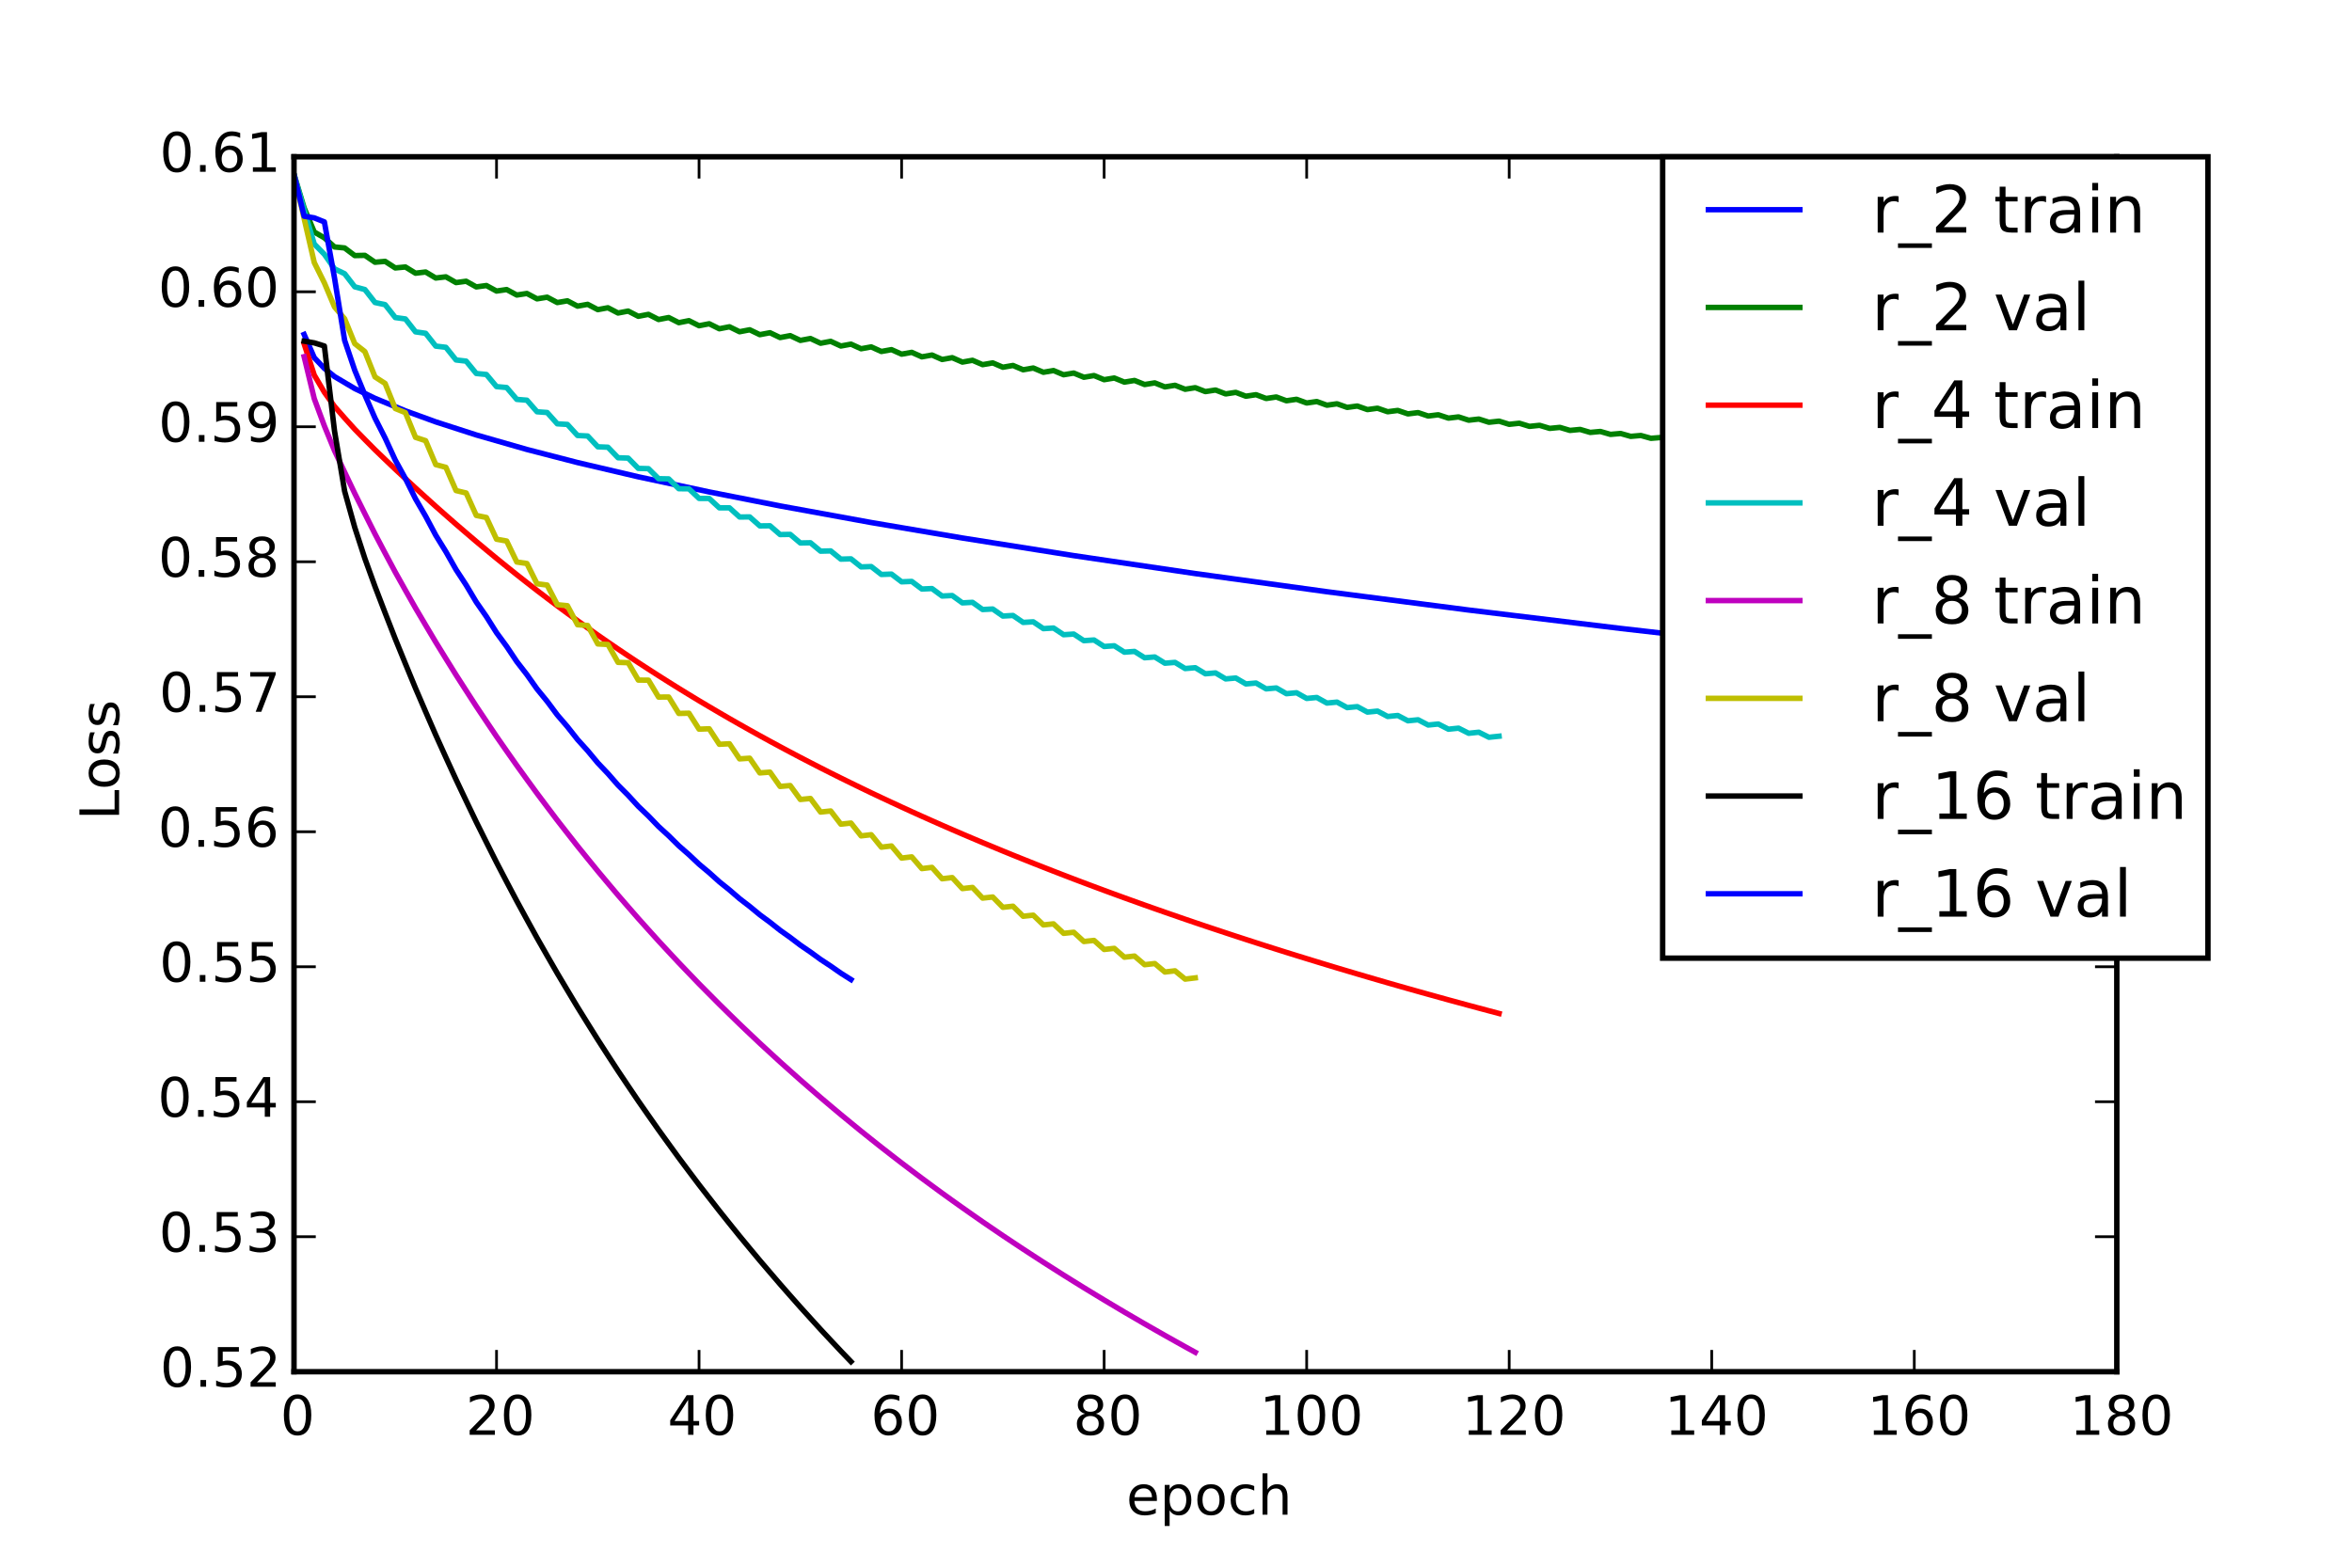 <?xml version="1.0" encoding="UTF-8"?>
<svg xmlns="http://www.w3.org/2000/svg" xmlns:xlink="http://www.w3.org/1999/xlink" width="432pt" height="288pt" viewBox="0 0 432 288" version="1.1">
<defs>
<g>
<symbol overflow="visible" id="glyph0-0">
<path style="stroke:none;" d="M 3.18 -6.641 C 2.672 -6.641 2.289 -6.391 2.031 -5.891 C 1.77 -5.391 1.648 -4.641 1.648 -3.641 C 1.648 -2.641 1.77 -1.891 2.031 -1.391 C 2.289 -0.891 2.672 -0.641 3.18 -0.641 C 3.691 -0.641 4.07 -0.891 4.328 -1.391 C 4.578 -1.891 4.711 -2.641 4.711 -3.641 C 4.711 -4.641 4.578 -5.391 4.328 -5.891 C 4.07 -6.391 3.691 -6.641 3.18 -6.641 M 3.18 -7.422 C 3.988 -7.422 4.609 -7.09 5.051 -6.449 C 5.48 -5.801 5.699 -4.859 5.699 -3.641 C 5.699 -2.41 5.48 -1.469 5.051 -0.828 C 4.609 -0.191 3.988 0.129 3.18 0.129 C 2.359 0.129 1.73 -0.191 1.301 -0.828 C 0.871 -1.469 0.66 -2.41 0.66 -3.641 C 0.66 -4.859 0.871 -5.801 1.301 -6.449 C 1.73 -7.09 2.359 -7.422 3.18 -7.422 "/>
</symbol>
<symbol overflow="visible" id="glyph0-1">
<path style="stroke:none;" d="M 1.922 -0.828 L 5.359 -0.828 L 5.359 0 L 0.73 0 L 0.73 -0.828 C 1.102 -1.211 1.609 -1.73 2.262 -2.391 C 2.898 -3.039 3.309 -3.461 3.48 -3.648 C 3.801 -4 4.02 -4.301 4.141 -4.551 C 4.262 -4.789 4.328 -5.039 4.328 -5.281 C 4.328 -5.66 4.191 -5.98 3.922 -6.219 C 3.648 -6.461 3.301 -6.59 2.859 -6.59 C 2.551 -6.59 2.219 -6.531 1.879 -6.43 C 1.539 -6.32 1.172 -6.16 0.781 -5.941 L 0.781 -6.941 C 1.18 -7.102 1.551 -7.219 1.891 -7.301 C 2.23 -7.379 2.551 -7.422 2.84 -7.422 C 3.59 -7.422 4.191 -7.23 4.641 -6.852 C 5.09 -6.469 5.32 -5.969 5.32 -5.34 C 5.32 -5.039 5.262 -4.75 5.148 -4.488 C 5.039 -4.219 4.84 -3.898 4.539 -3.539 C 4.461 -3.441 4.199 -3.172 3.762 -2.719 C 3.32 -2.27 2.711 -1.641 1.922 -0.828 "/>
</symbol>
<symbol overflow="visible" id="glyph0-2">
<path style="stroke:none;" d="M 3.781 -6.43 L 1.289 -2.539 L 3.781 -2.539 L 3.781 -6.43 M 3.52 -7.289 L 4.762 -7.289 L 4.762 -2.539 L 5.801 -2.539 L 5.801 -1.719 L 4.762 -1.719 L 4.762 0 L 3.781 0 L 3.781 -1.719 L 0.488 -1.719 L 0.488 -2.672 L 3.52 -7.289 "/>
</symbol>
<symbol overflow="visible" id="glyph0-3">
<path style="stroke:none;" d="M 3.301 -4.039 C 2.859 -4.039 2.512 -3.879 2.25 -3.578 C 1.988 -3.281 1.859 -2.859 1.859 -2.34 C 1.859 -1.809 1.988 -1.391 2.25 -1.09 C 2.512 -0.789 2.859 -0.641 3.301 -0.641 C 3.738 -0.641 4.09 -0.789 4.352 -1.09 C 4.609 -1.391 4.738 -1.809 4.738 -2.34 C 4.738 -2.859 4.609 -3.281 4.352 -3.578 C 4.09 -3.879 3.738 -4.039 3.301 -4.039 M 5.262 -7.129 L 5.262 -6.23 C 5.012 -6.352 4.762 -6.441 4.512 -6.5 C 4.25 -6.559 4 -6.59 3.762 -6.59 C 3.102 -6.59 2.602 -6.371 2.262 -5.93 C 1.922 -5.488 1.719 -4.82 1.68 -3.941 C 1.871 -4.219 2.109 -4.441 2.398 -4.59 C 2.691 -4.738 3.012 -4.82 3.359 -4.82 C 4.09 -4.82 4.672 -4.59 5.09 -4.148 C 5.512 -3.711 5.73 -3.102 5.73 -2.34 C 5.73 -1.59 5.5 -0.988 5.059 -0.539 C 4.621 -0.09 4.031 0.129 3.301 0.129 C 2.461 0.129 1.809 -0.191 1.371 -0.828 C 0.922 -1.469 0.699 -2.41 0.699 -3.641 C 0.699 -4.789 0.969 -5.711 1.52 -6.391 C 2.059 -7.07 2.801 -7.422 3.719 -7.422 C 3.961 -7.422 4.211 -7.391 4.469 -7.352 C 4.719 -7.301 4.98 -7.23 5.262 -7.129 "/>
</symbol>
<symbol overflow="visible" id="glyph0-4">
<path style="stroke:none;" d="M 3.18 -3.461 C 2.711 -3.461 2.34 -3.328 2.07 -3.078 C 1.801 -2.828 1.672 -2.488 1.672 -2.051 C 1.672 -1.609 1.801 -1.262 2.07 -1.012 C 2.34 -0.762 2.711 -0.641 3.18 -0.641 C 3.641 -0.641 4.012 -0.762 4.281 -1.02 C 4.551 -1.27 4.691 -1.609 4.691 -2.051 C 4.691 -2.488 4.551 -2.828 4.289 -3.078 C 4.02 -3.328 3.648 -3.461 3.18 -3.461 M 2.191 -3.879 C 1.77 -3.98 1.441 -4.18 1.199 -4.469 C 0.961 -4.762 0.852 -5.109 0.852 -5.531 C 0.852 -6.109 1.051 -6.57 1.469 -6.91 C 1.879 -7.25 2.449 -7.422 3.18 -7.422 C 3.898 -7.422 4.469 -7.25 4.891 -6.91 C 5.301 -6.57 5.512 -6.109 5.512 -5.531 C 5.512 -5.109 5.391 -4.762 5.148 -4.469 C 4.91 -4.18 4.59 -3.98 4.172 -3.879 C 4.641 -3.77 5.012 -3.551 5.281 -3.23 C 5.539 -2.91 5.68 -2.512 5.68 -2.051 C 5.68 -1.34 5.461 -0.801 5.031 -0.43 C 4.59 -0.051 3.98 0.129 3.18 0.129 C 2.371 0.129 1.75 -0.051 1.32 -0.43 C 0.891 -0.801 0.68 -1.34 0.68 -2.051 C 0.68 -2.512 0.809 -2.91 1.078 -3.23 C 1.34 -3.551 1.711 -3.77 2.191 -3.879 M 1.828 -5.441 C 1.828 -5.059 1.941 -4.762 2.18 -4.551 C 2.422 -4.34 2.75 -4.238 3.18 -4.238 C 3.602 -4.238 3.93 -4.34 4.172 -4.551 C 4.41 -4.762 4.531 -5.059 4.531 -5.441 C 4.531 -5.82 4.41 -6.109 4.172 -6.32 C 3.93 -6.531 3.602 -6.641 3.18 -6.641 C 2.75 -6.641 2.422 -6.531 2.18 -6.32 C 1.941 -6.109 1.828 -5.82 1.828 -5.441 "/>
</symbol>
<symbol overflow="visible" id="glyph0-5">
<path style="stroke:none;" d="M 1.238 -0.828 L 2.852 -0.828 L 2.852 -6.391 L 1.102 -6.039 L 1.102 -6.941 L 2.84 -7.289 L 3.828 -7.289 L 3.828 -0.828 L 5.441 -0.828 L 5.441 0 L 1.238 0 L 1.238 -0.828 "/>
</symbol>
<symbol overflow="visible" id="glyph0-6">
<path style="stroke:none;" d="M 5.621 -2.961 L 5.621 -2.52 L 1.488 -2.52 C 1.531 -1.898 1.711 -1.422 2.051 -1.102 C 2.379 -0.781 2.84 -0.621 3.441 -0.621 C 3.781 -0.621 4.121 -0.66 4.441 -0.738 C 4.762 -0.82 5.09 -0.949 5.41 -1.129 L 5.41 -0.281 C 5.09 -0.141 4.762 -0.031 4.422 0.031 C 4.078 0.09 3.73 0.129 3.391 0.129 C 2.512 0.129 1.82 -0.121 1.309 -0.621 C 0.801 -1.121 0.551 -1.809 0.551 -2.68 C 0.551 -3.57 0.789 -4.281 1.27 -4.809 C 1.75 -5.328 2.41 -5.602 3.23 -5.602 C 3.969 -5.602 4.551 -5.359 4.98 -4.891 C 5.398 -4.41 5.621 -3.77 5.621 -2.961 M 4.719 -3.219 C 4.711 -3.711 4.57 -4.102 4.309 -4.398 C 4.039 -4.691 3.68 -4.84 3.238 -4.84 C 2.738 -4.84 2.34 -4.691 2.039 -4.41 C 1.738 -4.129 1.559 -3.73 1.52 -3.219 L 4.719 -3.219 "/>
</symbol>
<symbol overflow="visible" id="glyph0-7">
<path style="stroke:none;" d="M 1.809 -0.82 L 1.809 2.07 L 0.91 2.07 L 0.91 -5.469 L 1.809 -5.469 L 1.809 -4.641 C 1.988 -4.961 2.23 -5.199 2.52 -5.359 C 2.809 -5.52 3.16 -5.602 3.559 -5.602 C 4.219 -5.602 4.762 -5.328 5.18 -4.809 C 5.59 -4.281 5.801 -3.59 5.801 -2.73 C 5.801 -1.871 5.59 -1.172 5.18 -0.648 C 4.762 -0.129 4.219 0.129 3.559 0.129 C 3.16 0.129 2.809 0.051 2.52 -0.102 C 2.23 -0.25 1.988 -0.488 1.809 -0.82 M 4.871 -2.73 C 4.871 -3.391 4.73 -3.898 4.461 -4.281 C 4.18 -4.66 3.809 -4.852 3.34 -4.852 C 2.859 -4.852 2.488 -4.66 2.219 -4.281 C 1.941 -3.898 1.809 -3.391 1.809 -2.73 C 1.809 -2.07 1.941 -1.551 2.219 -1.172 C 2.488 -0.789 2.859 -0.609 3.34 -0.609 C 3.809 -0.609 4.18 -0.789 4.461 -1.172 C 4.73 -1.551 4.871 -2.07 4.871 -2.73 "/>
</symbol>
<symbol overflow="visible" id="glyph0-8">
<path style="stroke:none;" d="M 3.059 -4.84 C 2.578 -4.84 2.199 -4.648 1.922 -4.27 C 1.641 -3.891 1.5 -3.379 1.5 -2.73 C 1.5 -2.07 1.629 -1.559 1.91 -1.18 C 2.191 -0.801 2.57 -0.621 3.059 -0.621 C 3.539 -0.621 3.922 -0.801 4.199 -1.18 C 4.48 -1.559 4.621 -2.07 4.621 -2.73 C 4.621 -3.371 4.48 -3.891 4.199 -4.27 C 3.922 -4.648 3.539 -4.84 3.059 -4.84 M 3.059 -5.602 C 3.84 -5.602 4.449 -5.34 4.898 -4.84 C 5.34 -4.328 5.57 -3.629 5.57 -2.73 C 5.57 -1.828 5.34 -1.129 4.898 -0.629 C 4.449 -0.121 3.84 0.129 3.059 0.129 C 2.27 0.129 1.648 -0.121 1.211 -0.629 C 0.77 -1.129 0.551 -1.828 0.551 -2.73 C 0.551 -3.629 0.77 -4.328 1.211 -4.84 C 1.648 -5.34 2.27 -5.602 3.059 -5.602 "/>
</symbol>
<symbol overflow="visible" id="glyph0-9">
<path style="stroke:none;" d="M 4.879 -5.262 L 4.879 -4.422 C 4.621 -4.559 4.371 -4.66 4.109 -4.73 C 3.852 -4.801 3.602 -4.84 3.34 -4.84 C 2.762 -4.84 2.301 -4.648 1.98 -4.281 C 1.66 -3.91 1.5 -3.391 1.5 -2.73 C 1.5 -2.059 1.66 -1.539 1.98 -1.172 C 2.301 -0.801 2.762 -0.621 3.34 -0.621 C 3.602 -0.621 3.852 -0.648 4.109 -0.719 C 4.371 -0.789 4.621 -0.898 4.879 -1.039 L 4.879 -0.211 C 4.621 -0.09 4.359 0 4.102 0.051 C 3.828 0.102 3.539 0.129 3.238 0.129 C 2.422 0.129 1.762 -0.121 1.281 -0.641 C 0.789 -1.148 0.551 -1.852 0.551 -2.73 C 0.551 -3.621 0.789 -4.32 1.281 -4.828 C 1.77 -5.34 2.441 -5.602 3.301 -5.602 C 3.578 -5.602 3.852 -5.57 4.109 -5.512 C 4.371 -5.449 4.629 -5.371 4.879 -5.262 "/>
</symbol>
<symbol overflow="visible" id="glyph0-10">
<path style="stroke:none;" d="M 5.488 -3.301 L 5.488 0 L 4.59 0 L 4.59 -3.27 C 4.59 -3.789 4.48 -4.172 4.281 -4.43 C 4.078 -4.691 3.781 -4.82 3.379 -4.82 C 2.891 -4.82 2.512 -4.66 2.23 -4.352 C 1.949 -4.039 1.809 -3.621 1.809 -3.09 L 1.809 0 L 0.91 0 L 0.91 -7.602 L 1.809 -7.602 L 1.809 -4.621 C 2.02 -4.941 2.27 -5.191 2.57 -5.352 C 2.859 -5.512 3.199 -5.602 3.578 -5.602 C 4.199 -5.602 4.68 -5.398 5 -5.012 C 5.32 -4.621 5.488 -4.051 5.488 -3.301 "/>
</symbol>
<symbol overflow="visible" id="glyph0-11">
<path style="stroke:none;" d="M 1.07 -1.238 L 2.102 -1.238 L 2.102 0 L 1.07 0 L 1.07 -1.238 "/>
</symbol>
<symbol overflow="visible" id="glyph0-12">
<path style="stroke:none;" d="M 1.078 -7.289 L 4.949 -7.289 L 4.949 -6.461 L 1.98 -6.461 L 1.98 -4.672 C 2.121 -4.719 2.27 -4.762 2.41 -4.781 C 2.551 -4.801 2.699 -4.82 2.84 -4.82 C 3.648 -4.82 4.289 -4.59 4.77 -4.148 C 5.25 -3.699 5.488 -3.102 5.488 -2.34 C 5.488 -1.551 5.238 -0.941 4.75 -0.512 C 4.262 -0.078 3.57 0.129 2.691 0.129 C 2.379 0.129 2.07 0.102 1.75 0.059 C 1.43 0.012 1.109 -0.059 0.77 -0.172 L 0.77 -1.16 C 1.059 -1 1.359 -0.879 1.68 -0.801 C 1.988 -0.719 2.32 -0.691 2.672 -0.691 C 3.23 -0.691 3.68 -0.828 4.012 -1.129 C 4.328 -1.43 4.5 -1.828 4.5 -2.34 C 4.5 -2.84 4.328 -3.238 4.012 -3.539 C 3.68 -3.84 3.23 -3.988 2.672 -3.988 C 2.41 -3.988 2.141 -3.961 1.879 -3.898 C 1.621 -3.84 1.352 -3.75 1.078 -3.629 L 1.078 -7.289 "/>
</symbol>
<symbol overflow="visible" id="glyph0-13">
<path style="stroke:none;" d="M 4.059 -3.93 C 4.531 -3.828 4.898 -3.621 5.16 -3.301 C 5.422 -2.98 5.559 -2.578 5.559 -2.121 C 5.559 -1.398 5.309 -0.84 4.82 -0.449 C 4.32 -0.059 3.621 0.129 2.711 0.129 C 2.398 0.129 2.078 0.102 1.762 0.039 C 1.441 -0.012 1.102 -0.102 0.762 -0.219 L 0.762 -1.172 C 1.031 -1.012 1.328 -0.891 1.66 -0.809 C 1.98 -0.73 2.32 -0.691 2.68 -0.691 C 3.301 -0.691 3.77 -0.809 4.09 -1.051 C 4.41 -1.289 4.578 -1.648 4.578 -2.121 C 4.578 -2.539 4.43 -2.879 4.129 -3.121 C 3.828 -3.359 3.41 -3.488 2.871 -3.488 L 2.02 -3.488 L 2.02 -4.301 L 2.91 -4.301 C 3.391 -4.301 3.762 -4.391 4.02 -4.59 C 4.281 -4.781 4.41 -5.059 4.41 -5.43 C 4.41 -5.801 4.27 -6.09 4.012 -6.289 C 3.738 -6.488 3.359 -6.59 2.871 -6.59 C 2.602 -6.59 2.309 -6.559 2 -6.5 C 1.691 -6.441 1.352 -6.352 0.98 -6.23 L 0.98 -7.109 C 1.352 -7.211 1.699 -7.289 2.031 -7.34 C 2.352 -7.391 2.66 -7.422 2.961 -7.422 C 3.699 -7.422 4.289 -7.25 4.73 -6.91 C 5.172 -6.57 5.391 -6.109 5.391 -5.531 C 5.391 -5.129 5.27 -4.789 5.039 -4.512 C 4.809 -4.23 4.48 -4.031 4.059 -3.93 "/>
</symbol>
<symbol overflow="visible" id="glyph0-14">
<path style="stroke:none;" d="M 0.82 -7.289 L 5.512 -7.289 L 5.512 -6.871 L 2.859 0 L 1.828 0 L 4.32 -6.461 L 0.82 -6.461 L 0.82 -7.289 "/>
</symbol>
<symbol overflow="visible" id="glyph0-15">
<path style="stroke:none;" d="M 1.102 -0.148 L 1.102 -1.051 C 1.34 -0.93 1.59 -0.84 1.852 -0.781 C 2.102 -0.719 2.352 -0.691 2.602 -0.691 C 3.238 -0.691 3.738 -0.898 4.078 -1.34 C 4.422 -1.781 4.621 -2.441 4.68 -3.34 C 4.48 -3.059 4.238 -2.84 3.961 -2.691 C 3.672 -2.539 3.352 -2.469 3 -2.469 C 2.262 -2.469 1.68 -2.691 1.262 -3.129 C 0.84 -3.57 0.629 -4.172 0.629 -4.941 C 0.629 -5.68 0.852 -6.281 1.289 -6.738 C 1.73 -7.191 2.32 -7.422 3.059 -7.422 C 3.898 -7.422 4.551 -7.09 4.988 -6.449 C 5.43 -5.801 5.66 -4.859 5.66 -3.641 C 5.66 -2.48 5.379 -1.57 4.84 -0.891 C 4.289 -0.211 3.559 0.129 2.641 0.129 C 2.391 0.129 2.141 0.102 1.891 0.059 C 1.629 0.02 1.371 -0.051 1.102 -0.148 M 3.059 -3.238 C 3.5 -3.238 3.852 -3.391 4.109 -3.691 C 4.371 -3.988 4.5 -4.41 4.5 -4.941 C 4.5 -5.461 4.371 -5.879 4.109 -6.18 C 3.852 -6.48 3.5 -6.641 3.059 -6.641 C 2.621 -6.641 2.27 -6.48 2.012 -6.18 C 1.75 -5.879 1.621 -5.461 1.621 -4.941 C 1.621 -4.41 1.75 -3.988 2.012 -3.691 C 2.27 -3.391 2.621 -3.238 3.059 -3.238 "/>
</symbol>
<symbol overflow="visible" id="glyph1-0">
<path style="stroke:none;" d="M -7.289 -0.98 L -7.289 -1.969 L -0.828 -1.969 L -0.828 -5.52 L 0 -5.52 L 0 -0.98 L -7.289 -0.98 "/>
</symbol>
<symbol overflow="visible" id="glyph1-1">
<path style="stroke:none;" d="M -4.84 -3.059 C -4.84 -2.578 -4.648 -2.199 -4.27 -1.922 C -3.891 -1.641 -3.379 -1.5 -2.73 -1.5 C -2.07 -1.5 -1.559 -1.629 -1.18 -1.91 C -0.801 -2.191 -0.621 -2.57 -0.621 -3.059 C -0.621 -3.539 -0.801 -3.922 -1.18 -4.199 C -1.559 -4.48 -2.07 -4.621 -2.73 -4.621 C -3.371 -4.621 -3.891 -4.48 -4.27 -4.199 C -4.648 -3.922 -4.84 -3.539 -4.84 -3.059 M -5.602 -3.059 C -5.602 -3.84 -5.34 -4.449 -4.84 -4.898 C -4.328 -5.34 -3.629 -5.57 -2.73 -5.57 C -1.828 -5.57 -1.129 -5.34 -0.629 -4.898 C -0.121 -4.449 0.129 -3.84 0.129 -3.059 C 0.129 -2.27 -0.121 -1.648 -0.629 -1.211 C -1.129 -0.77 -1.828 -0.551 -2.73 -0.551 C -3.629 -0.551 -4.328 -0.77 -4.84 -1.211 C -5.34 -1.648 -5.602 -2.27 -5.602 -3.059 "/>
</symbol>
<symbol overflow="visible" id="glyph1-2">
<path style="stroke:none;" d="M -5.309 -4.43 L -4.461 -4.43 C -4.578 -4.172 -4.68 -3.91 -4.75 -3.641 C -4.809 -3.359 -4.852 -3.078 -4.852 -2.789 C -4.852 -2.34 -4.781 -2 -4.641 -1.781 C -4.5 -1.559 -4.301 -1.449 -4.031 -1.449 C -3.82 -1.449 -3.66 -1.531 -3.539 -1.691 C -3.422 -1.852 -3.301 -2.172 -3.199 -2.648 L -3.129 -2.961 C -2.988 -3.602 -2.789 -4.051 -2.551 -4.32 C -2.301 -4.578 -1.949 -4.719 -1.512 -4.719 C -1 -4.719 -0.602 -4.52 -0.309 -4.121 C -0.012 -3.719 0.129 -3.16 0.129 -2.461 C 0.129 -2.16 0.102 -1.859 0.051 -1.539 C 0 -1.219 -0.078 -0.891 -0.199 -0.539 L -1.129 -0.539 C -0.949 -0.871 -0.82 -1.199 -0.738 -1.52 C -0.648 -1.84 -0.609 -2.16 -0.609 -2.48 C -0.609 -2.898 -0.68 -3.23 -0.82 -3.461 C -0.961 -3.68 -1.172 -3.801 -1.441 -3.801 C -1.68 -3.801 -1.871 -3.711 -2 -3.551 C -2.129 -3.391 -2.262 -3.031 -2.379 -2.469 L -2.449 -2.16 C -2.57 -1.602 -2.75 -1.191 -2.988 -0.949 C -3.23 -0.699 -3.559 -0.578 -3.988 -0.578 C -4.5 -0.578 -4.898 -0.762 -5.18 -1.121 C -5.461 -1.48 -5.602 -2 -5.602 -2.68 C -5.602 -3.012 -5.57 -3.32 -5.52 -3.621 C -5.469 -3.91 -5.398 -4.18 -5.309 -4.43 "/>
</symbol>
<symbol overflow="visible" id="glyph2-0">
<path style="stroke:none;" d="M 4.934 -5.555 C 4.812 -5.629 4.68 -5.676 4.535 -5.711 C 4.391 -5.734 4.234 -5.762 4.066 -5.762 C 3.457 -5.762 2.988 -5.555 2.664 -5.16 C 2.328 -4.766 2.172 -4.199 2.172 -3.457 L 2.172 0 L 1.094 0 L 1.094 -6.562 L 2.172 -6.562 L 2.172 -5.543 C 2.387 -5.941 2.688 -6.238 3.047 -6.434 C 3.406 -6.625 3.852 -6.719 4.379 -6.719 C 4.453 -6.719 4.535 -6.707 4.633 -6.707 C 4.715 -6.695 4.812 -6.684 4.934 -6.66 L 4.934 -5.555 "/>
</symbol>
<symbol overflow="visible" id="glyph2-1">
<path style="stroke:none;" d="M 6.121 1.98 L 6.121 2.82 L -0.109 2.82 L -0.109 1.98 L 6.121 1.98 "/>
</symbol>
<symbol overflow="visible" id="glyph2-2">
<path style="stroke:none;" d="M 2.305 -0.996 L 6.434 -0.996 L 6.434 0 L 0.875 0 L 0.875 -0.996 C 1.32 -1.453 1.934 -2.074 2.711 -2.867 C 3.48 -3.648 3.973 -4.152 4.176 -4.379 C 4.559 -4.801 4.824 -5.16 4.969 -5.461 C 5.113 -5.746 5.195 -6.047 5.195 -6.336 C 5.195 -6.793 5.027 -7.176 4.703 -7.465 C 4.379 -7.754 3.961 -7.906 3.434 -7.906 C 3.059 -7.906 2.664 -7.836 2.258 -7.715 C 1.848 -7.586 1.402 -7.391 0.938 -7.129 L 0.938 -8.328 C 1.414 -8.52 1.859 -8.664 2.27 -8.762 C 2.676 -8.855 3.059 -8.902 3.406 -8.902 C 4.309 -8.902 5.027 -8.676 5.566 -8.219 C 6.109 -7.766 6.383 -7.164 6.383 -6.406 C 6.383 -6.047 6.312 -5.699 6.18 -5.387 C 6.047 -5.062 5.809 -4.68 5.449 -4.246 C 5.352 -4.129 5.039 -3.805 4.512 -3.266 C 3.984 -2.723 3.254 -1.969 2.305 -0.996 "/>
</symbol>
<symbol overflow="visible" id="glyph2-3">
<path style="stroke:none;" d=""/>
</symbol>
<symbol overflow="visible" id="glyph2-4">
<path style="stroke:none;" d="M 2.195 -8.426 L 2.195 -6.562 L 4.414 -6.562 L 4.414 -5.723 L 2.195 -5.723 L 2.195 -2.16 C 2.195 -1.621 2.27 -1.273 2.41 -1.129 C 2.555 -0.973 2.855 -0.898 3.312 -0.898 L 4.414 -0.898 L 4.414 0 L 3.312 0 C 2.473 0 1.895 -0.156 1.586 -0.469 C 1.273 -0.781 1.117 -1.344 1.117 -2.16 L 1.117 -5.723 L 0.324 -5.723 L 0.324 -6.562 L 1.117 -6.562 L 1.117 -8.426 L 2.195 -8.426 "/>
</symbol>
<symbol overflow="visible" id="glyph2-5">
<path style="stroke:none;" d="M 4.117 -3.301 C 3.238 -3.301 2.641 -3.191 2.305 -3 C 1.969 -2.797 1.801 -2.461 1.801 -1.98 C 1.801 -1.598 1.922 -1.285 2.172 -1.066 C 2.426 -0.84 2.773 -0.73 3.203 -0.73 C 3.805 -0.73 4.285 -0.938 4.645 -1.367 C 5.004 -1.789 5.184 -2.352 5.184 -3.059 L 5.184 -3.301 L 4.117 -3.301 M 6.266 -3.742 L 6.266 0 L 5.184 0 L 5.184 -0.996 C 4.934 -0.59 4.621 -0.301 4.262 -0.121 C 3.898 0.059 3.445 0.156 2.914 0.156 C 2.242 0.156 1.703 -0.023 1.309 -0.395 C 0.91 -0.77 0.719 -1.273 0.719 -1.906 C 0.719 -2.641 0.961 -3.191 1.465 -3.574 C 1.957 -3.949 2.688 -4.141 3.672 -4.141 L 5.184 -4.141 L 5.184 -4.246 C 5.184 -4.738 5.016 -5.125 4.691 -5.398 C 4.367 -5.664 3.91 -5.809 3.324 -5.809 C 2.941 -5.809 2.578 -5.762 2.219 -5.664 C 1.859 -5.566 1.523 -5.438 1.199 -5.27 L 1.199 -6.266 C 1.586 -6.406 1.969 -6.527 2.34 -6.602 C 2.711 -6.672 3.07 -6.719 3.434 -6.719 C 4.379 -6.719 5.09 -6.469 5.555 -5.977 C 6.023 -5.484 6.266 -4.738 6.266 -3.742 "/>
</symbol>
<symbol overflow="visible" id="glyph2-6">
<path style="stroke:none;" d="M 1.129 -6.562 L 2.207 -6.562 L 2.207 0 L 1.129 0 L 1.129 -6.562 M 1.129 -9.121 L 2.207 -9.121 L 2.207 -7.754 L 1.129 -7.754 L 1.129 -9.121 "/>
</symbol>
<symbol overflow="visible" id="glyph2-7">
<path style="stroke:none;" d="M 6.59 -3.961 L 6.59 0 L 5.508 0 L 5.508 -3.926 C 5.508 -4.547 5.375 -5.004 5.137 -5.316 C 4.895 -5.629 4.535 -5.785 4.055 -5.785 C 3.469 -5.785 3.012 -5.594 2.676 -5.219 C 2.34 -4.848 2.172 -4.344 2.172 -3.707 L 2.172 0 L 1.094 0 L 1.094 -6.562 L 2.172 -6.562 L 2.172 -5.543 C 2.426 -5.93 2.723 -6.227 3.086 -6.422 C 3.434 -6.613 3.84 -6.719 4.297 -6.719 C 5.039 -6.719 5.617 -6.48 6 -6.012 C 6.383 -5.543 6.59 -4.859 6.59 -3.961 "/>
</symbol>
<symbol overflow="visible" id="glyph2-8">
<path style="stroke:none;" d="M 0.359 -6.562 L 1.5 -6.562 L 3.551 -1.055 L 5.605 -6.562 L 6.742 -6.562 L 4.285 0 L 2.82 0 L 0.359 -6.562 "/>
</symbol>
<symbol overflow="visible" id="glyph2-9">
<path style="stroke:none;" d="M 1.129 -9.121 L 2.207 -9.121 L 2.207 0 L 1.129 0 L 1.129 -9.121 "/>
</symbol>
<symbol overflow="visible" id="glyph2-10">
<path style="stroke:none;" d="M 4.535 -7.715 L 1.547 -3.047 L 4.535 -3.047 L 4.535 -7.715 M 4.223 -8.746 L 5.711 -8.746 L 5.711 -3.047 L 6.961 -3.047 L 6.961 -2.062 L 5.711 -2.062 L 5.711 0 L 4.535 0 L 4.535 -2.062 L 0.59 -2.062 L 0.59 -3.203 L 4.223 -8.746 "/>
</symbol>
<symbol overflow="visible" id="glyph2-11">
<path style="stroke:none;" d="M 3.816 -4.152 C 3.254 -4.152 2.809 -3.996 2.484 -3.695 C 2.16 -3.395 2.004 -2.988 2.004 -2.461 C 2.004 -1.934 2.16 -1.512 2.484 -1.211 C 2.809 -0.91 3.254 -0.77 3.816 -0.77 C 4.367 -0.77 4.812 -0.91 5.137 -1.223 C 5.461 -1.523 5.629 -1.934 5.629 -2.461 C 5.629 -2.988 5.461 -3.395 5.148 -3.695 C 4.824 -3.996 4.379 -4.152 3.816 -4.152 M 2.629 -4.656 C 2.125 -4.777 1.727 -5.016 1.441 -5.363 C 1.152 -5.711 1.02 -6.133 1.02 -6.637 C 1.02 -7.332 1.262 -7.883 1.766 -8.293 C 2.258 -8.699 2.941 -8.902 3.816 -8.902 C 4.68 -8.902 5.363 -8.699 5.867 -8.293 C 6.359 -7.883 6.613 -7.332 6.613 -6.637 C 6.613 -6.133 6.469 -5.711 6.18 -5.363 C 5.891 -5.016 5.508 -4.777 5.004 -4.656 C 5.566 -4.523 6.012 -4.262 6.336 -3.875 C 6.648 -3.492 6.816 -3.012 6.816 -2.461 C 6.816 -1.609 6.551 -0.961 6.035 -0.516 C 5.508 -0.059 4.777 0.156 3.816 0.156 C 2.844 0.156 2.102 -0.059 1.586 -0.516 C 1.066 -0.961 0.816 -1.609 0.816 -2.461 C 0.816 -3.012 0.973 -3.492 1.297 -3.875 C 1.609 -4.262 2.051 -4.523 2.629 -4.656 M 2.195 -6.527 C 2.195 -6.07 2.328 -5.711 2.617 -5.461 C 2.902 -5.207 3.301 -5.09 3.816 -5.09 C 4.32 -5.09 4.715 -5.207 5.004 -5.461 C 5.293 -5.711 5.438 -6.07 5.438 -6.527 C 5.438 -6.984 5.293 -7.332 5.004 -7.586 C 4.715 -7.836 4.32 -7.969 3.816 -7.969 C 3.301 -7.969 2.902 -7.836 2.617 -7.586 C 2.328 -7.332 2.195 -6.984 2.195 -6.527 "/>
</symbol>
<symbol overflow="visible" id="glyph2-12">
<path style="stroke:none;" d="M 1.488 -0.996 L 3.422 -0.996 L 3.422 -7.668 L 1.32 -7.246 L 1.32 -8.328 L 3.406 -8.746 L 4.598 -8.746 L 4.598 -0.996 L 6.527 -0.996 L 6.527 0 L 1.488 0 L 1.488 -0.996 "/>
</symbol>
<symbol overflow="visible" id="glyph2-13">
<path style="stroke:none;" d="M 3.961 -4.848 C 3.434 -4.848 3.012 -4.656 2.699 -4.297 C 2.387 -3.938 2.23 -3.434 2.23 -2.809 C 2.23 -2.172 2.387 -1.668 2.699 -1.309 C 3.012 -0.949 3.434 -0.77 3.961 -0.77 C 4.488 -0.77 4.906 -0.949 5.219 -1.309 C 5.531 -1.668 5.688 -2.172 5.688 -2.809 C 5.688 -3.434 5.531 -3.938 5.219 -4.297 C 4.906 -4.656 4.488 -4.848 3.961 -4.848 M 6.312 -8.555 L 6.312 -7.477 C 6.012 -7.621 5.711 -7.727 5.41 -7.801 C 5.102 -7.871 4.801 -7.906 4.512 -7.906 C 3.719 -7.906 3.121 -7.645 2.711 -7.117 C 2.305 -6.59 2.062 -5.785 2.016 -4.727 C 2.242 -5.062 2.531 -5.328 2.879 -5.508 C 3.227 -5.688 3.613 -5.785 4.031 -5.785 C 4.906 -5.785 5.605 -5.508 6.109 -4.98 C 6.613 -4.453 6.875 -3.719 6.875 -2.809 C 6.875 -1.906 6.602 -1.188 6.07 -0.648 C 5.543 -0.109 4.836 0.156 3.961 0.156 C 2.953 0.156 2.172 -0.227 1.645 -0.996 C 1.105 -1.766 0.84 -2.891 0.84 -4.367 C 0.84 -5.746 1.164 -6.852 1.824 -7.668 C 2.473 -8.484 3.359 -8.902 4.465 -8.902 C 4.754 -8.902 5.051 -8.867 5.363 -8.82 C 5.664 -8.762 5.977 -8.676 6.312 -8.555 "/>
</symbol>
</g>
<clipPath id="clip1">
  <path d="M 54 31 L 384 31 L 384 89 L 54 89 Z "/>
</clipPath>
<clipPath id="clip2">
  <path d="M 54 31 L 277 31 L 277 137 L 54 137 Z "/>
</clipPath>
<clipPath id="clip3">
  <path d="M 54 31 L 221 31 L 221 181 L 54 181 Z "/>
</clipPath>
<clipPath id="clip4">
  <path d="M 54 31 L 158 31 L 158 181 L 54 181 Z "/>
</clipPath>
</defs>
<g id="surface1">
<rect x="0" y="0" width="432" height="288" style="fill:rgb(100%,100%,100%);fill-opacity:1;stroke:none;"/>
<path style=" stroke:none;fill-rule:nonzero;fill:rgb(100%,100%,100%);fill-opacity:1;" d="M 54 252 L 388.801 252 L 388.801 28.801 L 54 28.801 Z "/>
<path style="fill:none;stroke-width:1;stroke-linecap:square;stroke-linejoin:round;stroke:rgb(0%,0%,100%);stroke-opacity:1;stroke-miterlimit:10;" d="M 55.859 226.562 L 57.719 222.297 L 59.578 220.324 L 61.441 218.82 L 65.16 216.617 L 68.879 214.824 L 74.461 212.527 L 80.039 210.496 L 87.48 208.094 L 96.781 205.426 L 106.078 203.023 L 117.238 200.406 L 130.262 197.625 L 143.281 195.055 L 160.02 192.004 L 176.762 189.164 L 197.219 185.926 L 219.539 182.629 L 243.719 179.293 L 269.762 175.93 L 297.66 172.551 L 331.141 168.73 L 368.34 164.719 L 383.219 163.176 " transform="matrix(1,0,0,-1,0,288)"/>
<g clip-path="url(#clip1)" clip-rule="nonzero">
<path style="fill:none;stroke-width:1;stroke-linecap:square;stroke-linejoin:round;stroke:rgb(0%,50%,0%);stroke-opacity:1;stroke-miterlimit:10;" d="M 54 255.957 L 55.859 249.812 L 57.719 245.379 L 59.578 244.305 L 61.441 242.633 L 63.301 242.449 L 65.16 241.047 L 67.02 241.09 L 68.879 239.824 L 70.738 239.984 L 72.602 238.777 L 74.461 238.953 L 76.32 237.812 L 78.18 238.031 L 80.039 236.926 L 81.898 237.145 L 83.762 236.086 L 85.621 236.332 L 87.48 235.293 L 89.34 235.543 L 91.199 234.531 L 93.059 234.805 L 94.922 233.801 L 96.781 234.086 L 98.641 233.098 L 100.5 233.402 L 102.359 232.418 L 104.219 232.734 L 106.078 231.758 L 107.941 232.09 L 109.801 231.117 L 111.66 231.461 L 113.52 230.496 L 115.379 230.852 L 117.238 229.891 L 119.102 230.25 L 120.961 229.301 L 122.82 229.664 L 124.68 228.723 L 126.539 229.09 L 128.398 228.16 L 130.262 228.523 L 132.121 227.602 L 133.98 227.965 L 135.84 227.055 L 137.699 227.414 L 139.559 226.52 L 141.422 226.875 L 143.281 225.988 L 145.141 226.34 L 147 225.465 L 148.859 225.812 L 150.719 224.945 L 152.578 225.293 L 154.441 224.434 L 156.301 224.777 L 158.16 223.93 L 160.02 224.27 L 161.879 223.43 L 163.738 223.77 L 165.602 222.938 L 167.461 223.27 L 169.32 222.445 L 171.18 222.777 L 173.039 221.961 L 174.898 222.293 L 176.762 221.48 L 178.621 221.809 L 180.48 221.008 L 182.34 221.332 L 184.199 220.535 L 186.059 220.859 L 187.922 220.07 L 189.781 220.391 L 191.641 219.609 L 193.5 219.926 L 195.359 219.152 L 197.219 219.465 L 199.078 218.695 L 200.941 219.008 L 202.801 218.246 L 204.66 218.555 L 206.52 217.801 L 208.379 218.105 L 210.238 217.359 L 212.102 217.66 L 213.961 216.922 L 215.82 217.219 L 217.68 216.488 L 219.539 216.781 L 221.398 216.059 L 223.262 216.348 L 225.121 215.633 L 226.98 215.918 L 228.84 215.211 L 230.699 215.492 L 232.559 214.793 L 234.422 215.07 L 236.281 214.375 L 238.141 214.648 L 240 213.965 L 241.859 214.234 L 243.719 213.559 L 245.578 213.82 L 247.441 213.156 L 249.301 213.41 L 251.16 212.754 L 253.02 213.004 L 254.879 212.359 L 256.738 212.598 L 258.602 211.965 L 260.461 212.199 L 262.32 211.574 L 264.18 211.801 L 266.039 211.188 L 267.898 211.41 L 269.762 210.805 L 271.621 211.016 L 273.48 210.426 L 275.34 210.629 L 277.199 210.047 L 279.059 210.246 L 280.922 209.672 L 282.781 209.863 L 284.641 209.301 L 286.5 209.484 L 288.359 208.93 L 290.219 209.109 L 292.078 208.562 L 293.941 208.734 L 295.801 208.199 L 297.66 208.363 L 299.52 207.836 L 301.379 207.996 L 303.238 207.477 L 305.102 207.629 L 306.961 207.121 L 308.82 207.27 L 310.68 206.766 L 312.539 206.906 L 314.398 206.41 L 316.262 206.551 L 318.121 206.062 L 319.98 206.195 L 321.84 205.715 L 323.699 205.84 L 325.559 205.367 L 327.422 205.488 L 329.281 205.023 L 331.141 205.141 L 333 204.68 L 334.859 204.793 L 336.719 204.34 L 338.578 204.449 L 340.441 204.004 L 342.301 204.109 L 344.16 203.668 L 346.02 203.77 L 347.879 203.336 L 349.738 203.434 L 351.602 203.004 L 353.461 203.098 L 355.32 202.676 L 357.18 202.762 L 359.039 202.348 L 360.898 202.434 L 362.762 202.023 L 364.621 202.105 L 366.48 201.699 L 368.34 201.777 L 370.199 201.379 L 372.059 201.453 L 373.922 201.062 L 375.781 201.129 L 377.641 200.746 L 379.5 200.809 L 381.359 200.43 L 383.219 200.492 " transform="matrix(1,0,0,-1,0,288)"/>
</g>
<path style="fill:none;stroke-width:1;stroke-linecap:square;stroke-linejoin:round;stroke:rgb(100%,0%,0%);stroke-opacity:1;stroke-miterlimit:10;" d="M 55.859 224.832 L 57.719 219.094 L 59.578 215.941 L 61.441 213.328 L 63.301 211.207 L 65.16 209.148 L 67.02 207.242 L 68.879 205.367 L 70.738 203.578 L 72.602 201.797 L 74.461 200.066 L 76.32 198.344 L 78.18 196.656 L 80.039 194.977 L 81.898 193.332 L 83.762 191.699 L 85.621 190.102 L 87.48 188.516 L 89.34 186.961 L 91.199 185.426 L 93.059 183.918 L 94.922 182.426 L 96.781 180.965 L 98.641 179.52 L 100.5 178.105 L 102.359 176.703 L 104.219 175.328 L 106.078 173.973 L 107.941 172.645 L 109.801 171.328 L 111.66 170.039 L 113.52 168.766 L 115.379 167.516 L 117.238 166.281 L 119.102 165.07 L 120.961 163.875 L 122.82 162.699 L 124.68 161.539 L 126.539 160.398 L 128.398 159.27 L 130.262 158.164 L 132.121 157.07 L 133.98 155.992 L 135.84 154.93 L 137.699 153.883 L 139.559 152.848 L 141.422 151.828 L 143.281 150.824 L 145.141 149.832 L 147 148.852 L 148.859 147.891 L 150.719 146.934 L 152.578 145.996 L 154.441 145.066 L 156.301 144.152 L 158.16 143.246 L 160.02 142.352 L 161.879 141.469 L 163.738 140.602 L 165.602 139.738 L 167.461 138.887 L 169.32 138.047 L 171.18 137.219 L 173.039 136.395 L 174.898 135.586 L 176.762 134.781 L 178.621 133.992 L 180.48 133.207 L 182.34 132.434 L 184.199 131.664 L 186.059 130.906 L 187.922 130.156 L 189.781 129.414 L 191.641 128.68 L 193.5 127.953 L 195.359 127.234 L 197.219 126.52 L 199.078 125.816 L 200.941 125.117 L 202.801 124.426 L 204.66 123.742 L 206.52 123.062 L 210.238 121.727 L 212.102 121.07 L 213.961 120.418 L 217.68 119.129 L 219.539 118.496 L 221.398 117.867 L 223.262 117.246 L 225.121 116.629 L 226.98 116.016 L 228.84 115.41 L 230.699 114.809 L 232.559 114.211 L 234.422 113.621 L 236.281 113.035 L 238.141 112.457 L 240 111.883 L 241.859 111.312 L 243.719 110.746 L 245.578 110.184 L 247.441 109.629 L 249.301 109.078 L 251.16 108.531 L 253.02 107.988 L 254.879 107.449 L 256.738 106.918 L 258.602 106.387 L 260.461 105.863 L 262.32 105.344 L 266.039 104.312 L 267.898 103.809 L 269.762 103.301 L 271.621 102.801 L 273.48 102.305 L 275.34 101.812 " transform="matrix(1,0,0,-1,0,288)"/>
<g clip-path="url(#clip2)" clip-rule="nonzero">
<path style="fill:none;stroke-width:1;stroke-linecap:square;stroke-linejoin:round;stroke:rgb(0%,75%,75%);stroke-opacity:1;stroke-miterlimit:10;" d="M 54 255.957 L 55.859 249.426 L 57.719 243.18 L 59.578 241.285 L 61.441 238.613 L 63.301 237.719 L 65.16 235.309 L 67.02 234.809 L 68.879 232.426 L 70.738 232.031 L 72.602 229.664 L 74.461 229.41 L 76.32 227.035 L 78.18 226.77 L 80.039 224.414 L 81.898 224.195 L 83.762 221.871 L 85.621 221.656 L 87.48 219.387 L 89.34 219.203 L 91.199 216.977 L 93.059 216.805 L 94.922 214.629 L 96.781 214.48 L 98.641 212.352 L 100.5 212.219 L 102.359 210.141 L 104.219 210.027 L 106.078 207.996 L 107.941 207.902 L 109.801 205.918 L 111.66 205.84 L 113.52 203.906 L 115.379 203.84 L 117.238 201.953 L 119.102 201.902 L 120.961 200.059 L 122.82 200.023 L 124.68 198.219 L 126.539 198.199 L 128.398 196.438 L 130.262 196.426 L 132.121 194.707 L 133.98 194.707 L 135.84 193.023 L 137.699 193.035 L 139.559 191.387 L 141.422 191.41 L 143.281 189.797 L 145.141 189.828 L 147 188.25 L 148.859 188.289 L 150.719 186.746 L 152.578 186.793 L 154.441 185.281 L 156.301 185.336 L 158.16 183.855 L 160.02 183.918 L 161.879 182.465 L 163.738 182.535 L 165.602 181.113 L 167.461 181.188 L 169.32 179.793 L 171.18 179.875 L 173.039 178.504 L 174.898 178.594 L 176.762 177.246 L 178.621 177.344 L 180.48 176.023 L 182.34 176.121 L 184.199 174.824 L 186.059 174.93 L 187.922 173.656 L 189.781 173.766 L 191.641 172.512 L 193.5 172.629 L 195.359 171.395 L 197.219 171.52 L 199.078 170.301 L 200.941 170.43 L 202.801 169.234 L 204.66 169.367 L 206.52 168.188 L 208.379 168.328 L 210.238 167.164 L 212.102 167.309 L 213.961 166.164 L 215.82 166.312 L 217.68 165.18 L 219.539 165.336 L 221.398 164.219 L 223.262 164.379 L 225.121 163.277 L 226.98 163.441 L 228.84 162.355 L 230.699 162.52 L 232.559 161.449 L 234.422 161.617 L 236.281 160.562 L 238.141 160.734 L 240 159.691 L 241.859 159.867 L 243.719 158.84 L 245.578 159.016 L 247.441 158.004 L 249.301 158.184 L 251.16 157.18 L 253.02 157.363 L 254.879 156.375 L 256.738 156.559 L 258.602 155.582 L 260.461 155.77 L 262.32 154.805 L 264.18 154.992 L 266.039 154.039 L 267.898 154.23 L 269.762 153.289 L 271.621 153.484 L 273.48 152.555 L 275.34 152.75 " transform="matrix(1,0,0,-1,0,288)"/>
</g>
<path style="fill:none;stroke-width:1;stroke-linecap:square;stroke-linejoin:round;stroke:rgb(75%,0%,75%);stroke-opacity:1;stroke-miterlimit:10;" d="M 55.859 222.48 L 57.719 214.766 L 59.578 209.754 L 61.441 205.211 L 63.301 201.254 L 65.16 197.348 L 67.02 193.613 L 68.879 189.91 L 70.738 186.375 L 72.602 182.887 L 74.461 179.57 L 76.32 176.293 L 78.18 173.148 L 80.039 170.023 L 81.898 167.008 L 83.762 164.008 L 85.621 161.117 L 87.48 158.242 L 89.34 155.461 L 91.199 152.699 L 93.059 150.027 L 94.922 147.375 L 96.781 144.801 L 98.641 142.25 L 100.5 139.773 L 102.359 137.312 L 104.219 134.93 L 106.078 132.559 L 107.941 130.258 L 109.801 127.973 L 111.66 125.754 L 113.52 123.547 L 115.379 121.402 L 117.238 119.27 L 119.102 117.195 L 120.961 115.133 L 122.82 113.129 L 124.68 111.133 L 126.539 109.191 L 128.398 107.258 L 130.262 105.379 L 132.121 103.508 L 133.98 101.684 L 135.84 99.871 L 137.699 98.102 L 139.559 96.344 L 141.422 94.629 L 143.281 92.922 L 145.141 91.258 L 147 89.602 L 148.859 87.984 L 150.719 86.375 L 152.578 84.805 L 154.441 83.242 L 156.301 81.715 L 158.16 80.195 L 160.02 78.707 L 161.879 77.23 L 163.738 75.785 L 165.602 74.348 L 167.461 72.941 L 169.32 71.539 L 171.18 70.168 L 173.039 68.805 L 174.898 67.469 L 176.762 66.141 L 178.621 64.836 L 180.48 63.539 L 182.34 62.27 L 184.199 61.004 L 186.059 59.766 L 187.922 58.531 L 189.781 57.32 L 191.641 56.113 L 193.5 54.93 L 195.359 53.75 L 197.219 52.59 L 199.078 51.438 L 200.941 50.305 L 202.801 49.176 L 204.66 48.066 L 206.52 46.961 L 208.379 45.879 L 210.238 44.793 L 212.102 43.73 L 213.961 42.672 L 215.82 41.629 L 217.68 40.59 L 219.539 39.566 " transform="matrix(1,0,0,-1,0,288)"/>
<g clip-path="url(#clip3)" clip-rule="nonzero">
<path style="fill:none;stroke-width:1;stroke-linecap:square;stroke-linejoin:round;stroke:rgb(75%,75%,0%);stroke-opacity:1;stroke-miterlimit:10;" d="M 54 255.957 L 55.859 247.859 L 57.719 239.77 L 59.578 236.031 L 61.441 231.613 L 63.301 229.434 L 65.16 224.867 L 67.02 223.406 L 68.879 218.758 L 70.738 217.555 L 72.602 212.949 L 74.461 212.191 L 76.32 207.652 L 78.18 207.043 L 80.039 202.641 L 81.898 202.148 L 83.762 197.879 L 85.621 197.434 L 87.48 193.309 L 89.34 192.93 L 91.199 188.941 L 93.059 188.609 L 94.922 184.754 L 96.781 184.48 L 98.641 180.75 L 100.5 180.52 L 102.359 176.91 L 104.219 176.727 L 106.078 173.23 L 107.941 173.094 L 109.801 169.703 L 111.66 169.605 L 113.52 166.316 L 115.379 166.258 L 117.238 163.062 L 119.102 163.043 L 120.961 159.938 L 122.82 159.953 L 124.68 156.934 L 126.539 156.977 L 128.398 154.047 L 130.262 154.117 L 132.121 151.266 L 133.98 151.363 L 135.84 148.586 L 137.699 148.711 L 139.559 146.008 L 141.422 146.152 L 143.281 143.523 L 145.141 143.688 L 147 141.129 L 148.859 141.312 L 150.719 138.816 L 152.578 139.016 L 154.441 136.59 L 156.301 136.797 L 158.16 134.441 L 160.02 134.656 L 161.879 132.367 L 163.738 132.59 L 165.602 130.363 L 167.461 130.586 L 169.32 128.43 L 171.18 128.652 L 173.039 126.562 L 174.898 126.781 L 176.762 124.758 L 178.621 124.969 L 180.48 123.008 L 182.34 123.215 L 184.199 121.316 L 186.059 121.52 L 187.922 119.676 L 189.781 119.875 L 191.641 118.082 L 193.5 118.281 L 195.359 116.535 L 197.219 116.734 L 199.078 115.035 L 200.941 115.234 L 202.801 113.574 L 204.66 113.777 L 206.52 112.156 L 208.379 112.363 L 210.238 110.773 L 212.102 110.988 L 213.961 109.43 L 215.82 109.652 L 217.68 108.125 L 219.539 108.352 " transform="matrix(1,0,0,-1,0,288)"/>
</g>
<path style="fill:none;stroke-width:1;stroke-linecap:square;stroke-linejoin:round;stroke:rgb(0%,0%,0%);stroke-opacity:1;stroke-miterlimit:10;" d="M 55.859 225.32 L 57.719 225.012 L 59.578 224.434 L 61.441 208.824 L 63.301 197.754 L 65.16 191.102 L 67.02 185.383 L 68.879 180.25 L 70.738 175.406 L 72.602 170.629 L 74.461 166.07 L 76.32 161.559 L 78.18 157.238 L 80.039 152.965 L 81.898 148.855 L 83.762 144.793 L 85.621 140.875 L 87.48 137 L 89.34 133.266 L 91.199 129.57 L 93.059 126.004 L 94.922 122.477 L 96.781 119.066 L 98.641 115.691 L 100.5 112.43 L 102.359 109.199 L 104.219 106.074 L 106.078 102.977 L 107.941 99.977 L 109.801 97.004 L 111.66 94.121 L 113.52 91.266 L 115.379 88.492 L 117.238 85.746 L 119.102 83.074 L 120.961 80.426 L 122.82 77.852 L 124.68 75.293 L 126.539 72.809 L 128.398 70.34 L 130.262 67.941 L 132.121 65.555 L 133.98 63.23 L 135.84 60.922 L 137.699 58.672 L 139.559 56.438 L 141.422 54.258 L 143.281 52.09 L 145.141 49.973 L 147 47.871 L 148.859 45.82 L 150.719 43.773 L 152.578 41.781 L 154.441 39.797 L 156.301 37.859 " transform="matrix(1,0,0,-1,0,288)"/>
<g clip-path="url(#clip4)" clip-rule="nonzero">
<path style="fill:none;stroke-width:1;stroke-linecap:square;stroke-linejoin:round;stroke:rgb(0%,0%,100%);stroke-opacity:1;stroke-miterlimit:10;" d="M 54 255.957 L 55.859 248.277 L 57.719 247.977 L 59.578 247.234 L 61.441 236.934 L 63.301 225.469 L 65.16 219.973 L 67.02 215.449 L 68.879 211.18 L 70.738 207.527 L 72.602 203.473 L 74.461 200.09 L 76.32 196.355 L 78.18 193.152 L 80.039 189.664 L 81.898 186.648 L 83.762 183.355 L 85.621 180.516 L 87.48 177.395 L 89.34 174.723 L 91.199 171.773 L 93.059 169.242 L 94.922 166.457 L 96.781 164.059 L 98.641 161.426 L 100.5 159.152 L 102.359 156.66 L 104.219 154.5 L 106.078 152.141 L 107.941 150.082 L 109.801 147.844 L 111.66 145.887 L 113.52 143.758 L 115.379 141.895 L 117.238 139.871 L 119.102 138.09 L 120.961 136.16 L 122.82 134.461 L 124.68 132.621 L 126.539 130.996 L 128.398 129.242 L 130.262 127.684 L 132.121 126.008 L 133.98 124.516 L 135.84 122.91 L 137.699 121.48 L 139.559 119.945 L 141.422 118.57 L 143.281 117.098 L 145.141 115.777 L 147 114.367 L 148.859 113.098 L 150.719 111.742 L 152.578 110.52 L 154.441 109.219 L 156.301 108.043 " transform="matrix(1,0,0,-1,0,288)"/>
</g>
<path style="fill:none;stroke-width:1;stroke-linecap:square;stroke-linejoin:miter;stroke:rgb(0%,0%,0%);stroke-opacity:1;stroke-miterlimit:10;" d="M 54 259.199 L 388.801 259.199 " transform="matrix(1,0,0,-1,0,288)"/>
<path style="fill:none;stroke-width:1;stroke-linecap:square;stroke-linejoin:miter;stroke:rgb(0%,0%,0%);stroke-opacity:1;stroke-miterlimit:10;" d="M 388.801 36 L 388.801 259.199 " transform="matrix(1,0,0,-1,0,288)"/>
<path style="fill:none;stroke-width:1;stroke-linecap:square;stroke-linejoin:miter;stroke:rgb(0%,0%,0%);stroke-opacity:1;stroke-miterlimit:10;" d="M 54 36 L 388.801 36 " transform="matrix(1,0,0,-1,0,288)"/>
<path style="fill:none;stroke-width:1;stroke-linecap:square;stroke-linejoin:miter;stroke:rgb(0%,0%,0%);stroke-opacity:1;stroke-miterlimit:10;" d="M 54 36 L 54 259.199 " transform="matrix(1,0,0,-1,0,288)"/>
<path style="fill:none;stroke-width:0.5;stroke-linecap:butt;stroke-linejoin:round;stroke:rgb(0%,0%,0%);stroke-opacity:1;stroke-miterlimit:10;" d="M 54 36 L 54 40 " transform="matrix(1,0,0,-1,0,288)"/>
<path style="fill:none;stroke-width:0.5;stroke-linecap:butt;stroke-linejoin:round;stroke:rgb(0%,0%,0%);stroke-opacity:1;stroke-miterlimit:10;" d="M 54 259.199 L 54 255.199 " transform="matrix(1,0,0,-1,0,288)"/>
<g style="fill:rgb(0%,0%,0%);fill-opacity:1;">
  <use xlink:href="#glyph0-0" x="51.477" y="263.594"/>
</g>
<path style="fill:none;stroke-width:0.5;stroke-linecap:butt;stroke-linejoin:round;stroke:rgb(0%,0%,0%);stroke-opacity:1;stroke-miterlimit:10;" d="M 91.199 36 L 91.199 40 " transform="matrix(1,0,0,-1,0,288)"/>
<path style="fill:none;stroke-width:0.5;stroke-linecap:butt;stroke-linejoin:round;stroke:rgb(0%,0%,0%);stroke-opacity:1;stroke-miterlimit:10;" d="M 91.199 259.199 L 91.199 255.199 " transform="matrix(1,0,0,-1,0,288)"/>
<g style="fill:rgb(0%,0%,0%);fill-opacity:1;">
  <use xlink:href="#glyph0-1" x="85.536" y="263.594"/>
  <use xlink:href="#glyph0-0" x="91.896" y="263.594"/>
</g>
<path style="fill:none;stroke-width:0.5;stroke-linecap:butt;stroke-linejoin:round;stroke:rgb(0%,0%,0%);stroke-opacity:1;stroke-miterlimit:10;" d="M 128.398 36 L 128.398 40 " transform="matrix(1,0,0,-1,0,288)"/>
<path style="fill:none;stroke-width:0.5;stroke-linecap:butt;stroke-linejoin:round;stroke:rgb(0%,0%,0%);stroke-opacity:1;stroke-miterlimit:10;" d="M 128.398 259.199 L 128.398 255.199 " transform="matrix(1,0,0,-1,0,288)"/>
<g style="fill:rgb(0%,0%,0%);fill-opacity:1;">
  <use xlink:href="#glyph0-2" x="122.611" y="263.594"/>
  <use xlink:href="#glyph0-0" x="128.971" y="263.594"/>
</g>
<path style="fill:none;stroke-width:0.5;stroke-linecap:butt;stroke-linejoin:round;stroke:rgb(0%,0%,0%);stroke-opacity:1;stroke-miterlimit:10;" d="M 165.602 36 L 165.602 40 " transform="matrix(1,0,0,-1,0,288)"/>
<path style="fill:none;stroke-width:0.5;stroke-linecap:butt;stroke-linejoin:round;stroke:rgb(0%,0%,0%);stroke-opacity:1;stroke-miterlimit:10;" d="M 165.602 259.199 L 165.602 255.199 " transform="matrix(1,0,0,-1,0,288)"/>
<g style="fill:rgb(0%,0%,0%);fill-opacity:1;">
  <use xlink:href="#glyph0-3" x="159.92" y="263.594"/>
  <use xlink:href="#glyph0-0" x="166.28" y="263.594"/>
</g>
<path style="fill:none;stroke-width:0.5;stroke-linecap:butt;stroke-linejoin:round;stroke:rgb(0%,0%,0%);stroke-opacity:1;stroke-miterlimit:10;" d="M 202.801 36 L 202.801 40 " transform="matrix(1,0,0,-1,0,288)"/>
<path style="fill:none;stroke-width:0.5;stroke-linecap:butt;stroke-linejoin:round;stroke:rgb(0%,0%,0%);stroke-opacity:1;stroke-miterlimit:10;" d="M 202.801 259.199 L 202.801 255.199 " transform="matrix(1,0,0,-1,0,288)"/>
<g style="fill:rgb(0%,0%,0%);fill-opacity:1;">
  <use xlink:href="#glyph0-4" x="197.113" y="263.594"/>
  <use xlink:href="#glyph0-0" x="203.472" y="263.594"/>
</g>
<path style="fill:none;stroke-width:0.5;stroke-linecap:butt;stroke-linejoin:round;stroke:rgb(0%,0%,0%);stroke-opacity:1;stroke-miterlimit:10;" d="M 240 36 L 240 40 " transform="matrix(1,0,0,-1,0,288)"/>
<path style="fill:none;stroke-width:0.5;stroke-linecap:butt;stroke-linejoin:round;stroke:rgb(0%,0%,0%);stroke-opacity:1;stroke-miterlimit:10;" d="M 240 259.199 L 240 255.199 " transform="matrix(1,0,0,-1,0,288)"/>
<g style="fill:rgb(0%,0%,0%);fill-opacity:1;">
  <use xlink:href="#glyph0-5" x="231.336" y="263.594"/>
  <use xlink:href="#glyph0-0" x="237.696" y="263.594"/>
  <use xlink:href="#glyph0-0" x="244.056" y="263.594"/>
</g>
<path style="fill:none;stroke-width:0.5;stroke-linecap:butt;stroke-linejoin:round;stroke:rgb(0%,0%,0%);stroke-opacity:1;stroke-miterlimit:10;" d="M 277.199 36 L 277.199 40 " transform="matrix(1,0,0,-1,0,288)"/>
<path style="fill:none;stroke-width:0.5;stroke-linecap:butt;stroke-linejoin:round;stroke:rgb(0%,0%,0%);stroke-opacity:1;stroke-miterlimit:10;" d="M 277.199 259.199 L 277.199 255.199 " transform="matrix(1,0,0,-1,0,288)"/>
<g style="fill:rgb(0%,0%,0%);fill-opacity:1;">
  <use xlink:href="#glyph0-5" x="268.536" y="263.594"/>
  <use xlink:href="#glyph0-1" x="274.896" y="263.594"/>
  <use xlink:href="#glyph0-0" x="281.256" y="263.594"/>
</g>
<path style="fill:none;stroke-width:0.5;stroke-linecap:butt;stroke-linejoin:round;stroke:rgb(0%,0%,0%);stroke-opacity:1;stroke-miterlimit:10;" d="M 314.398 36 L 314.398 40 " transform="matrix(1,0,0,-1,0,288)"/>
<path style="fill:none;stroke-width:0.5;stroke-linecap:butt;stroke-linejoin:round;stroke:rgb(0%,0%,0%);stroke-opacity:1;stroke-miterlimit:10;" d="M 314.398 259.199 L 314.398 255.199 " transform="matrix(1,0,0,-1,0,288)"/>
<g style="fill:rgb(0%,0%,0%);fill-opacity:1;">
  <use xlink:href="#glyph0-5" x="305.736" y="263.594"/>
  <use xlink:href="#glyph0-2" x="312.096" y="263.594"/>
  <use xlink:href="#glyph0-0" x="318.456" y="263.594"/>
</g>
<path style="fill:none;stroke-width:0.5;stroke-linecap:butt;stroke-linejoin:round;stroke:rgb(0%,0%,0%);stroke-opacity:1;stroke-miterlimit:10;" d="M 351.602 36 L 351.602 40 " transform="matrix(1,0,0,-1,0,288)"/>
<path style="fill:none;stroke-width:0.5;stroke-linecap:butt;stroke-linejoin:round;stroke:rgb(0%,0%,0%);stroke-opacity:1;stroke-miterlimit:10;" d="M 351.602 259.199 L 351.602 255.199 " transform="matrix(1,0,0,-1,0,288)"/>
<g style="fill:rgb(0%,0%,0%);fill-opacity:1;">
  <use xlink:href="#glyph0-5" x="342.936" y="263.594"/>
  <use xlink:href="#glyph0-3" x="349.296" y="263.594"/>
  <use xlink:href="#glyph0-0" x="355.656" y="263.594"/>
</g>
<path style="fill:none;stroke-width:0.5;stroke-linecap:butt;stroke-linejoin:round;stroke:rgb(0%,0%,0%);stroke-opacity:1;stroke-miterlimit:10;" d="M 388.801 36 L 388.801 40 " transform="matrix(1,0,0,-1,0,288)"/>
<path style="fill:none;stroke-width:0.5;stroke-linecap:butt;stroke-linejoin:round;stroke:rgb(0%,0%,0%);stroke-opacity:1;stroke-miterlimit:10;" d="M 388.801 259.199 L 388.801 255.199 " transform="matrix(1,0,0,-1,0,288)"/>
<g style="fill:rgb(0%,0%,0%);fill-opacity:1;">
  <use xlink:href="#glyph0-5" x="380.136" y="263.594"/>
  <use xlink:href="#glyph0-4" x="386.496" y="263.594"/>
  <use xlink:href="#glyph0-0" x="392.856" y="263.594"/>
</g>
<g style="fill:rgb(0%,0%,0%);fill-opacity:1;">
  <use xlink:href="#glyph0-6" x="206.869" y="278.266"/>
  <use xlink:href="#glyph0-7" x="213.019" y="278.266"/>
  <use xlink:href="#glyph0-8" x="219.369" y="278.266"/>
  <use xlink:href="#glyph0-9" x="225.489" y="278.266"/>
  <use xlink:href="#glyph0-10" x="230.989" y="278.266"/>
</g>
<path style="fill:none;stroke-width:0.5;stroke-linecap:butt;stroke-linejoin:round;stroke:rgb(0%,0%,0%);stroke-opacity:1;stroke-miterlimit:10;" d="M 54 36 L 58 36 " transform="matrix(1,0,0,-1,0,288)"/>
<path style="fill:none;stroke-width:0.5;stroke-linecap:butt;stroke-linejoin:round;stroke:rgb(0%,0%,0%);stroke-opacity:1;stroke-miterlimit:10;" d="M 388.801 36 L 384.801 36 " transform="matrix(1,0,0,-1,0,288)"/>
<g style="fill:rgb(0%,0%,0%);fill-opacity:1;">
  <use xlink:href="#glyph0-0" x="29.391" y="254.758"/>
  <use xlink:href="#glyph0-11" x="35.751" y="254.758"/>
  <use xlink:href="#glyph0-12" x="38.931" y="254.758"/>
  <use xlink:href="#glyph0-1" x="45.291" y="254.758"/>
</g>
<path style="fill:none;stroke-width:0.5;stroke-linecap:butt;stroke-linejoin:round;stroke:rgb(0%,0%,0%);stroke-opacity:1;stroke-miterlimit:10;" d="M 54 60.801 L 58 60.801 " transform="matrix(1,0,0,-1,0,288)"/>
<path style="fill:none;stroke-width:0.5;stroke-linecap:butt;stroke-linejoin:round;stroke:rgb(0%,0%,0%);stroke-opacity:1;stroke-miterlimit:10;" d="M 388.801 60.801 L 384.801 60.801 " transform="matrix(1,0,0,-1,0,288)"/>
<g style="fill:rgb(0%,0%,0%);fill-opacity:1;">
  <use xlink:href="#glyph0-0" x="29.188" y="229.958"/>
  <use xlink:href="#glyph0-11" x="35.547" y="229.958"/>
  <use xlink:href="#glyph0-12" x="38.727" y="229.958"/>
  <use xlink:href="#glyph0-13" x="45.087" y="229.958"/>
</g>
<path style="fill:none;stroke-width:0.5;stroke-linecap:butt;stroke-linejoin:round;stroke:rgb(0%,0%,0%);stroke-opacity:1;stroke-miterlimit:10;" d="M 54 85.602 L 58 85.602 " transform="matrix(1,0,0,-1,0,288)"/>
<path style="fill:none;stroke-width:0.5;stroke-linecap:butt;stroke-linejoin:round;stroke:rgb(0%,0%,0%);stroke-opacity:1;stroke-miterlimit:10;" d="M 388.801 85.602 L 384.801 85.602 " transform="matrix(1,0,0,-1,0,288)"/>
<g style="fill:rgb(0%,0%,0%);fill-opacity:1;">
  <use xlink:href="#glyph0-0" x="28.953" y="205.158"/>
  <use xlink:href="#glyph0-11" x="35.313" y="205.158"/>
  <use xlink:href="#glyph0-12" x="38.493" y="205.158"/>
  <use xlink:href="#glyph0-2" x="44.853" y="205.158"/>
</g>
<path style="fill:none;stroke-width:0.5;stroke-linecap:butt;stroke-linejoin:round;stroke:rgb(0%,0%,0%);stroke-opacity:1;stroke-miterlimit:10;" d="M 54 110.398 L 58 110.398 " transform="matrix(1,0,0,-1,0,288)"/>
<path style="fill:none;stroke-width:0.5;stroke-linecap:butt;stroke-linejoin:round;stroke:rgb(0%,0%,0%);stroke-opacity:1;stroke-miterlimit:10;" d="M 388.801 110.398 L 384.801 110.398 " transform="matrix(1,0,0,-1,0,288)"/>
<g style="fill:rgb(0%,0%,0%);fill-opacity:1;">
  <use xlink:href="#glyph0-0" x="29.266" y="180.358"/>
  <use xlink:href="#glyph0-11" x="35.626" y="180.358"/>
  <use xlink:href="#glyph0-12" x="38.806" y="180.358"/>
  <use xlink:href="#glyph0-12" x="45.166" y="180.358"/>
</g>
<path style="fill:none;stroke-width:0.5;stroke-linecap:butt;stroke-linejoin:round;stroke:rgb(0%,0%,0%);stroke-opacity:1;stroke-miterlimit:10;" d="M 54 135.199 L 58 135.199 " transform="matrix(1,0,0,-1,0,288)"/>
<path style="fill:none;stroke-width:0.5;stroke-linecap:butt;stroke-linejoin:round;stroke:rgb(0%,0%,0%);stroke-opacity:1;stroke-miterlimit:10;" d="M 388.801 135.199 L 384.801 135.199 " transform="matrix(1,0,0,-1,0,288)"/>
<g style="fill:rgb(0%,0%,0%);fill-opacity:1;">
  <use xlink:href="#glyph0-0" x="29.016" y="155.558"/>
  <use xlink:href="#glyph0-11" x="35.376" y="155.558"/>
  <use xlink:href="#glyph0-12" x="38.556" y="155.558"/>
  <use xlink:href="#glyph0-3" x="44.916" y="155.558"/>
</g>
<path style="fill:none;stroke-width:0.5;stroke-linecap:butt;stroke-linejoin:round;stroke:rgb(0%,0%,0%);stroke-opacity:1;stroke-miterlimit:10;" d="M 54 160 L 58 160 " transform="matrix(1,0,0,-1,0,288)"/>
<path style="fill:none;stroke-width:0.5;stroke-linecap:butt;stroke-linejoin:round;stroke:rgb(0%,0%,0%);stroke-opacity:1;stroke-miterlimit:10;" d="M 388.801 160 L 384.801 160 " transform="matrix(1,0,0,-1,0,288)"/>
<g style="fill:rgb(0%,0%,0%);fill-opacity:1;">
  <use xlink:href="#glyph0-0" x="29.234" y="130.758"/>
  <use xlink:href="#glyph0-11" x="35.594" y="130.758"/>
  <use xlink:href="#glyph0-12" x="38.774" y="130.758"/>
  <use xlink:href="#glyph0-14" x="45.134" y="130.758"/>
</g>
<path style="fill:none;stroke-width:0.5;stroke-linecap:butt;stroke-linejoin:round;stroke:rgb(0%,0%,0%);stroke-opacity:1;stroke-miterlimit:10;" d="M 54 184.801 L 58 184.801 " transform="matrix(1,0,0,-1,0,288)"/>
<path style="fill:none;stroke-width:0.5;stroke-linecap:butt;stroke-linejoin:round;stroke:rgb(0%,0%,0%);stroke-opacity:1;stroke-miterlimit:10;" d="M 388.801 184.801 L 384.801 184.801 " transform="matrix(1,0,0,-1,0,288)"/>
<g style="fill:rgb(0%,0%,0%);fill-opacity:1;">
  <use xlink:href="#glyph0-0" x="29.062" y="105.958"/>
  <use xlink:href="#glyph0-11" x="35.422" y="105.958"/>
  <use xlink:href="#glyph0-12" x="38.602" y="105.958"/>
  <use xlink:href="#glyph0-4" x="44.962" y="105.958"/>
</g>
<path style="fill:none;stroke-width:0.5;stroke-linecap:butt;stroke-linejoin:round;stroke:rgb(0%,0%,0%);stroke-opacity:1;stroke-miterlimit:10;" d="M 54 209.602 L 58 209.602 " transform="matrix(1,0,0,-1,0,288)"/>
<path style="fill:none;stroke-width:0.5;stroke-linecap:butt;stroke-linejoin:round;stroke:rgb(0%,0%,0%);stroke-opacity:1;stroke-miterlimit:10;" d="M 388.801 209.602 L 384.801 209.602 " transform="matrix(1,0,0,-1,0,288)"/>
<g style="fill:rgb(0%,0%,0%);fill-opacity:1;">
  <use xlink:href="#glyph0-0" x="29.094" y="81.158"/>
  <use xlink:href="#glyph0-11" x="35.454" y="81.158"/>
  <use xlink:href="#glyph0-12" x="38.634" y="81.158"/>
  <use xlink:href="#glyph0-15" x="44.994" y="81.158"/>
</g>
<path style="fill:none;stroke-width:0.5;stroke-linecap:butt;stroke-linejoin:round;stroke:rgb(0%,0%,0%);stroke-opacity:1;stroke-miterlimit:10;" d="M 54 234.398 L 58 234.398 " transform="matrix(1,0,0,-1,0,288)"/>
<path style="fill:none;stroke-width:0.5;stroke-linecap:butt;stroke-linejoin:round;stroke:rgb(0%,0%,0%);stroke-opacity:1;stroke-miterlimit:10;" d="M 388.801 234.398 L 384.801 234.398 " transform="matrix(1,0,0,-1,0,288)"/>
<g style="fill:rgb(0%,0%,0%);fill-opacity:1;">
  <use xlink:href="#glyph0-0" x="29.047" y="56.358"/>
  <use xlink:href="#glyph0-11" x="35.407" y="56.358"/>
  <use xlink:href="#glyph0-3" x="38.587" y="56.358"/>
  <use xlink:href="#glyph0-0" x="44.947" y="56.358"/>
</g>
<path style="fill:none;stroke-width:0.5;stroke-linecap:butt;stroke-linejoin:round;stroke:rgb(0%,0%,0%);stroke-opacity:1;stroke-miterlimit:10;" d="M 54 259.199 L 58 259.199 " transform="matrix(1,0,0,-1,0,288)"/>
<path style="fill:none;stroke-width:0.5;stroke-linecap:butt;stroke-linejoin:round;stroke:rgb(0%,0%,0%);stroke-opacity:1;stroke-miterlimit:10;" d="M 388.801 259.199 L 384.801 259.199 " transform="matrix(1,0,0,-1,0,288)"/>
<g style="fill:rgb(0%,0%,0%);fill-opacity:1;">
  <use xlink:href="#glyph0-0" x="29.312" y="31.558"/>
  <use xlink:href="#glyph0-11" x="35.672" y="31.558"/>
  <use xlink:href="#glyph0-3" x="38.852" y="31.558"/>
  <use xlink:href="#glyph0-5" x="45.212" y="31.558"/>
</g>
<g style="fill:rgb(0%,0%,0%);fill-opacity:1;">
  <use xlink:href="#glyph1-0" x="21.875" y="150.666"/>
  <use xlink:href="#glyph1-1" x="21.875" y="145.096"/>
  <use xlink:href="#glyph1-2" x="21.875" y="138.976"/>
  <use xlink:href="#glyph1-2" x="21.875" y="133.766"/>
</g>
<path style="fill-rule:nonzero;fill:rgb(100%,100%,100%);fill-opacity:1;stroke-width:1;stroke-linecap:butt;stroke-linejoin:miter;stroke:rgb(0%,0%,0%);stroke-opacity:1;stroke-miterlimit:10;" d="M 305.387 111.977 L 405.539 111.977 L 405.539 259.199 L 305.387 259.199 Z " transform="matrix(1,0,0,-1,0,288)"/>
<path style="fill:none;stroke-width:1;stroke-linecap:square;stroke-linejoin:round;stroke:rgb(0%,0%,100%);stroke-opacity:1;stroke-miterlimit:10;" d="M 313.785 249.477 L 330.586 249.477 " transform="matrix(1,0,0,-1,0,288)"/>
<g style="fill:rgb(0%,0%,0%);fill-opacity:1;">
  <use xlink:href="#glyph2-0" x="343.787" y="42.725"/>
  <use xlink:href="#glyph2-1" x="348.719" y="42.725"/>
  <use xlink:href="#glyph2-2" x="354.719" y="42.725"/>
  <use xlink:href="#glyph2-3" x="362.351" y="42.725"/>
  <use xlink:href="#glyph2-4" x="366.167" y="42.725"/>
  <use xlink:href="#glyph2-0" x="370.871" y="42.725"/>
  <use xlink:href="#glyph2-5" x="375.803" y="42.725"/>
  <use xlink:href="#glyph2-6" x="383.159" y="42.725"/>
  <use xlink:href="#glyph2-7" x="386.495" y="42.725"/>
</g>
<path style="fill:none;stroke-width:1;stroke-linecap:square;stroke-linejoin:round;stroke:rgb(0%,50%,0%);stroke-opacity:1;stroke-miterlimit:10;" d="M 313.785 231.523 L 330.586 231.523 " transform="matrix(1,0,0,-1,0,288)"/>
<g style="fill:rgb(0%,0%,0%);fill-opacity:1;">
  <use xlink:href="#glyph2-0" x="343.787" y="60.678"/>
  <use xlink:href="#glyph2-1" x="348.719" y="60.678"/>
  <use xlink:href="#glyph2-2" x="354.719" y="60.678"/>
  <use xlink:href="#glyph2-3" x="362.351" y="60.678"/>
  <use xlink:href="#glyph2-8" x="366.167" y="60.678"/>
  <use xlink:href="#glyph2-5" x="373.271" y="60.678"/>
  <use xlink:href="#glyph2-9" x="380.627" y="60.678"/>
</g>
<path style="fill:none;stroke-width:1;stroke-linecap:square;stroke-linejoin:round;stroke:rgb(100%,0%,0%);stroke-opacity:1;stroke-miterlimit:10;" d="M 313.785 213.57 L 330.586 213.57 " transform="matrix(1,0,0,-1,0,288)"/>
<g style="fill:rgb(0%,0%,0%);fill-opacity:1;">
  <use xlink:href="#glyph2-0" x="343.787" y="78.631"/>
  <use xlink:href="#glyph2-1" x="348.719" y="78.631"/>
  <use xlink:href="#glyph2-10" x="354.719" y="78.631"/>
  <use xlink:href="#glyph2-3" x="362.351" y="78.631"/>
  <use xlink:href="#glyph2-4" x="366.167" y="78.631"/>
  <use xlink:href="#glyph2-0" x="370.871" y="78.631"/>
  <use xlink:href="#glyph2-5" x="375.803" y="78.631"/>
  <use xlink:href="#glyph2-6" x="383.159" y="78.631"/>
  <use xlink:href="#glyph2-7" x="386.495" y="78.631"/>
</g>
<path style="fill:none;stroke-width:1;stroke-linecap:square;stroke-linejoin:round;stroke:rgb(0%,75%,75%);stroke-opacity:1;stroke-miterlimit:10;" d="M 313.785 195.617 L 330.586 195.617 " transform="matrix(1,0,0,-1,0,288)"/>
<g style="fill:rgb(0%,0%,0%);fill-opacity:1;">
  <use xlink:href="#glyph2-0" x="343.787" y="96.584"/>
  <use xlink:href="#glyph2-1" x="348.719" y="96.584"/>
  <use xlink:href="#glyph2-10" x="354.719" y="96.584"/>
  <use xlink:href="#glyph2-3" x="362.351" y="96.584"/>
  <use xlink:href="#glyph2-8" x="366.167" y="96.584"/>
  <use xlink:href="#glyph2-5" x="373.271" y="96.584"/>
  <use xlink:href="#glyph2-9" x="380.627" y="96.584"/>
</g>
<path style="fill:none;stroke-width:1;stroke-linecap:square;stroke-linejoin:round;stroke:rgb(75%,0%,75%);stroke-opacity:1;stroke-miterlimit:10;" d="M 313.785 177.664 L 330.586 177.664 " transform="matrix(1,0,0,-1,0,288)"/>
<g style="fill:rgb(0%,0%,0%);fill-opacity:1;">
  <use xlink:href="#glyph2-0" x="343.787" y="114.537"/>
  <use xlink:href="#glyph2-1" x="348.719" y="114.537"/>
  <use xlink:href="#glyph2-11" x="354.719" y="114.537"/>
  <use xlink:href="#glyph2-3" x="362.351" y="114.537"/>
  <use xlink:href="#glyph2-4" x="366.167" y="114.537"/>
  <use xlink:href="#glyph2-0" x="370.871" y="114.537"/>
  <use xlink:href="#glyph2-5" x="375.803" y="114.537"/>
  <use xlink:href="#glyph2-6" x="383.159" y="114.537"/>
  <use xlink:href="#glyph2-7" x="386.495" y="114.537"/>
</g>
<path style="fill:none;stroke-width:1;stroke-linecap:square;stroke-linejoin:round;stroke:rgb(75%,75%,0%);stroke-opacity:1;stroke-miterlimit:10;" d="M 313.785 159.711 L 330.586 159.711 " transform="matrix(1,0,0,-1,0,288)"/>
<g style="fill:rgb(0%,0%,0%);fill-opacity:1;">
  <use xlink:href="#glyph2-0" x="343.787" y="132.491"/>
  <use xlink:href="#glyph2-1" x="348.719" y="132.491"/>
  <use xlink:href="#glyph2-11" x="354.719" y="132.491"/>
  <use xlink:href="#glyph2-3" x="362.351" y="132.491"/>
  <use xlink:href="#glyph2-8" x="366.167" y="132.491"/>
  <use xlink:href="#glyph2-5" x="373.271" y="132.491"/>
  <use xlink:href="#glyph2-9" x="380.627" y="132.491"/>
</g>
<path style="fill:none;stroke-width:1;stroke-linecap:square;stroke-linejoin:round;stroke:rgb(0%,0%,0%);stroke-opacity:1;stroke-miterlimit:10;" d="M 313.785 141.758 L 330.586 141.758 " transform="matrix(1,0,0,-1,0,288)"/>
<g style="fill:rgb(0%,0%,0%);fill-opacity:1;">
  <use xlink:href="#glyph2-0" x="343.787" y="150.444"/>
  <use xlink:href="#glyph2-1" x="348.719" y="150.444"/>
  <use xlink:href="#glyph2-12" x="354.719" y="150.444"/>
  <use xlink:href="#glyph2-13" x="362.351" y="150.444"/>
  <use xlink:href="#glyph2-3" x="369.983" y="150.444"/>
  <use xlink:href="#glyph2-4" x="373.799" y="150.444"/>
  <use xlink:href="#glyph2-0" x="378.503" y="150.444"/>
  <use xlink:href="#glyph2-5" x="383.435" y="150.444"/>
  <use xlink:href="#glyph2-6" x="390.791" y="150.444"/>
  <use xlink:href="#glyph2-7" x="394.127" y="150.444"/>
</g>
<path style="fill:none;stroke-width:1;stroke-linecap:square;stroke-linejoin:round;stroke:rgb(0%,0%,100%);stroke-opacity:1;stroke-miterlimit:10;" d="M 313.785 123.805 L 330.586 123.805 " transform="matrix(1,0,0,-1,0,288)"/>
<g style="fill:rgb(0%,0%,0%);fill-opacity:1;">
  <use xlink:href="#glyph2-0" x="343.787" y="168.397"/>
  <use xlink:href="#glyph2-1" x="348.719" y="168.397"/>
  <use xlink:href="#glyph2-12" x="354.719" y="168.397"/>
  <use xlink:href="#glyph2-13" x="362.351" y="168.397"/>
  <use xlink:href="#glyph2-3" x="369.983" y="168.397"/>
  <use xlink:href="#glyph2-8" x="373.799" y="168.397"/>
  <use xlink:href="#glyph2-5" x="380.903" y="168.397"/>
  <use xlink:href="#glyph2-9" x="388.259" y="168.397"/>
</g>
</g>
</svg>
